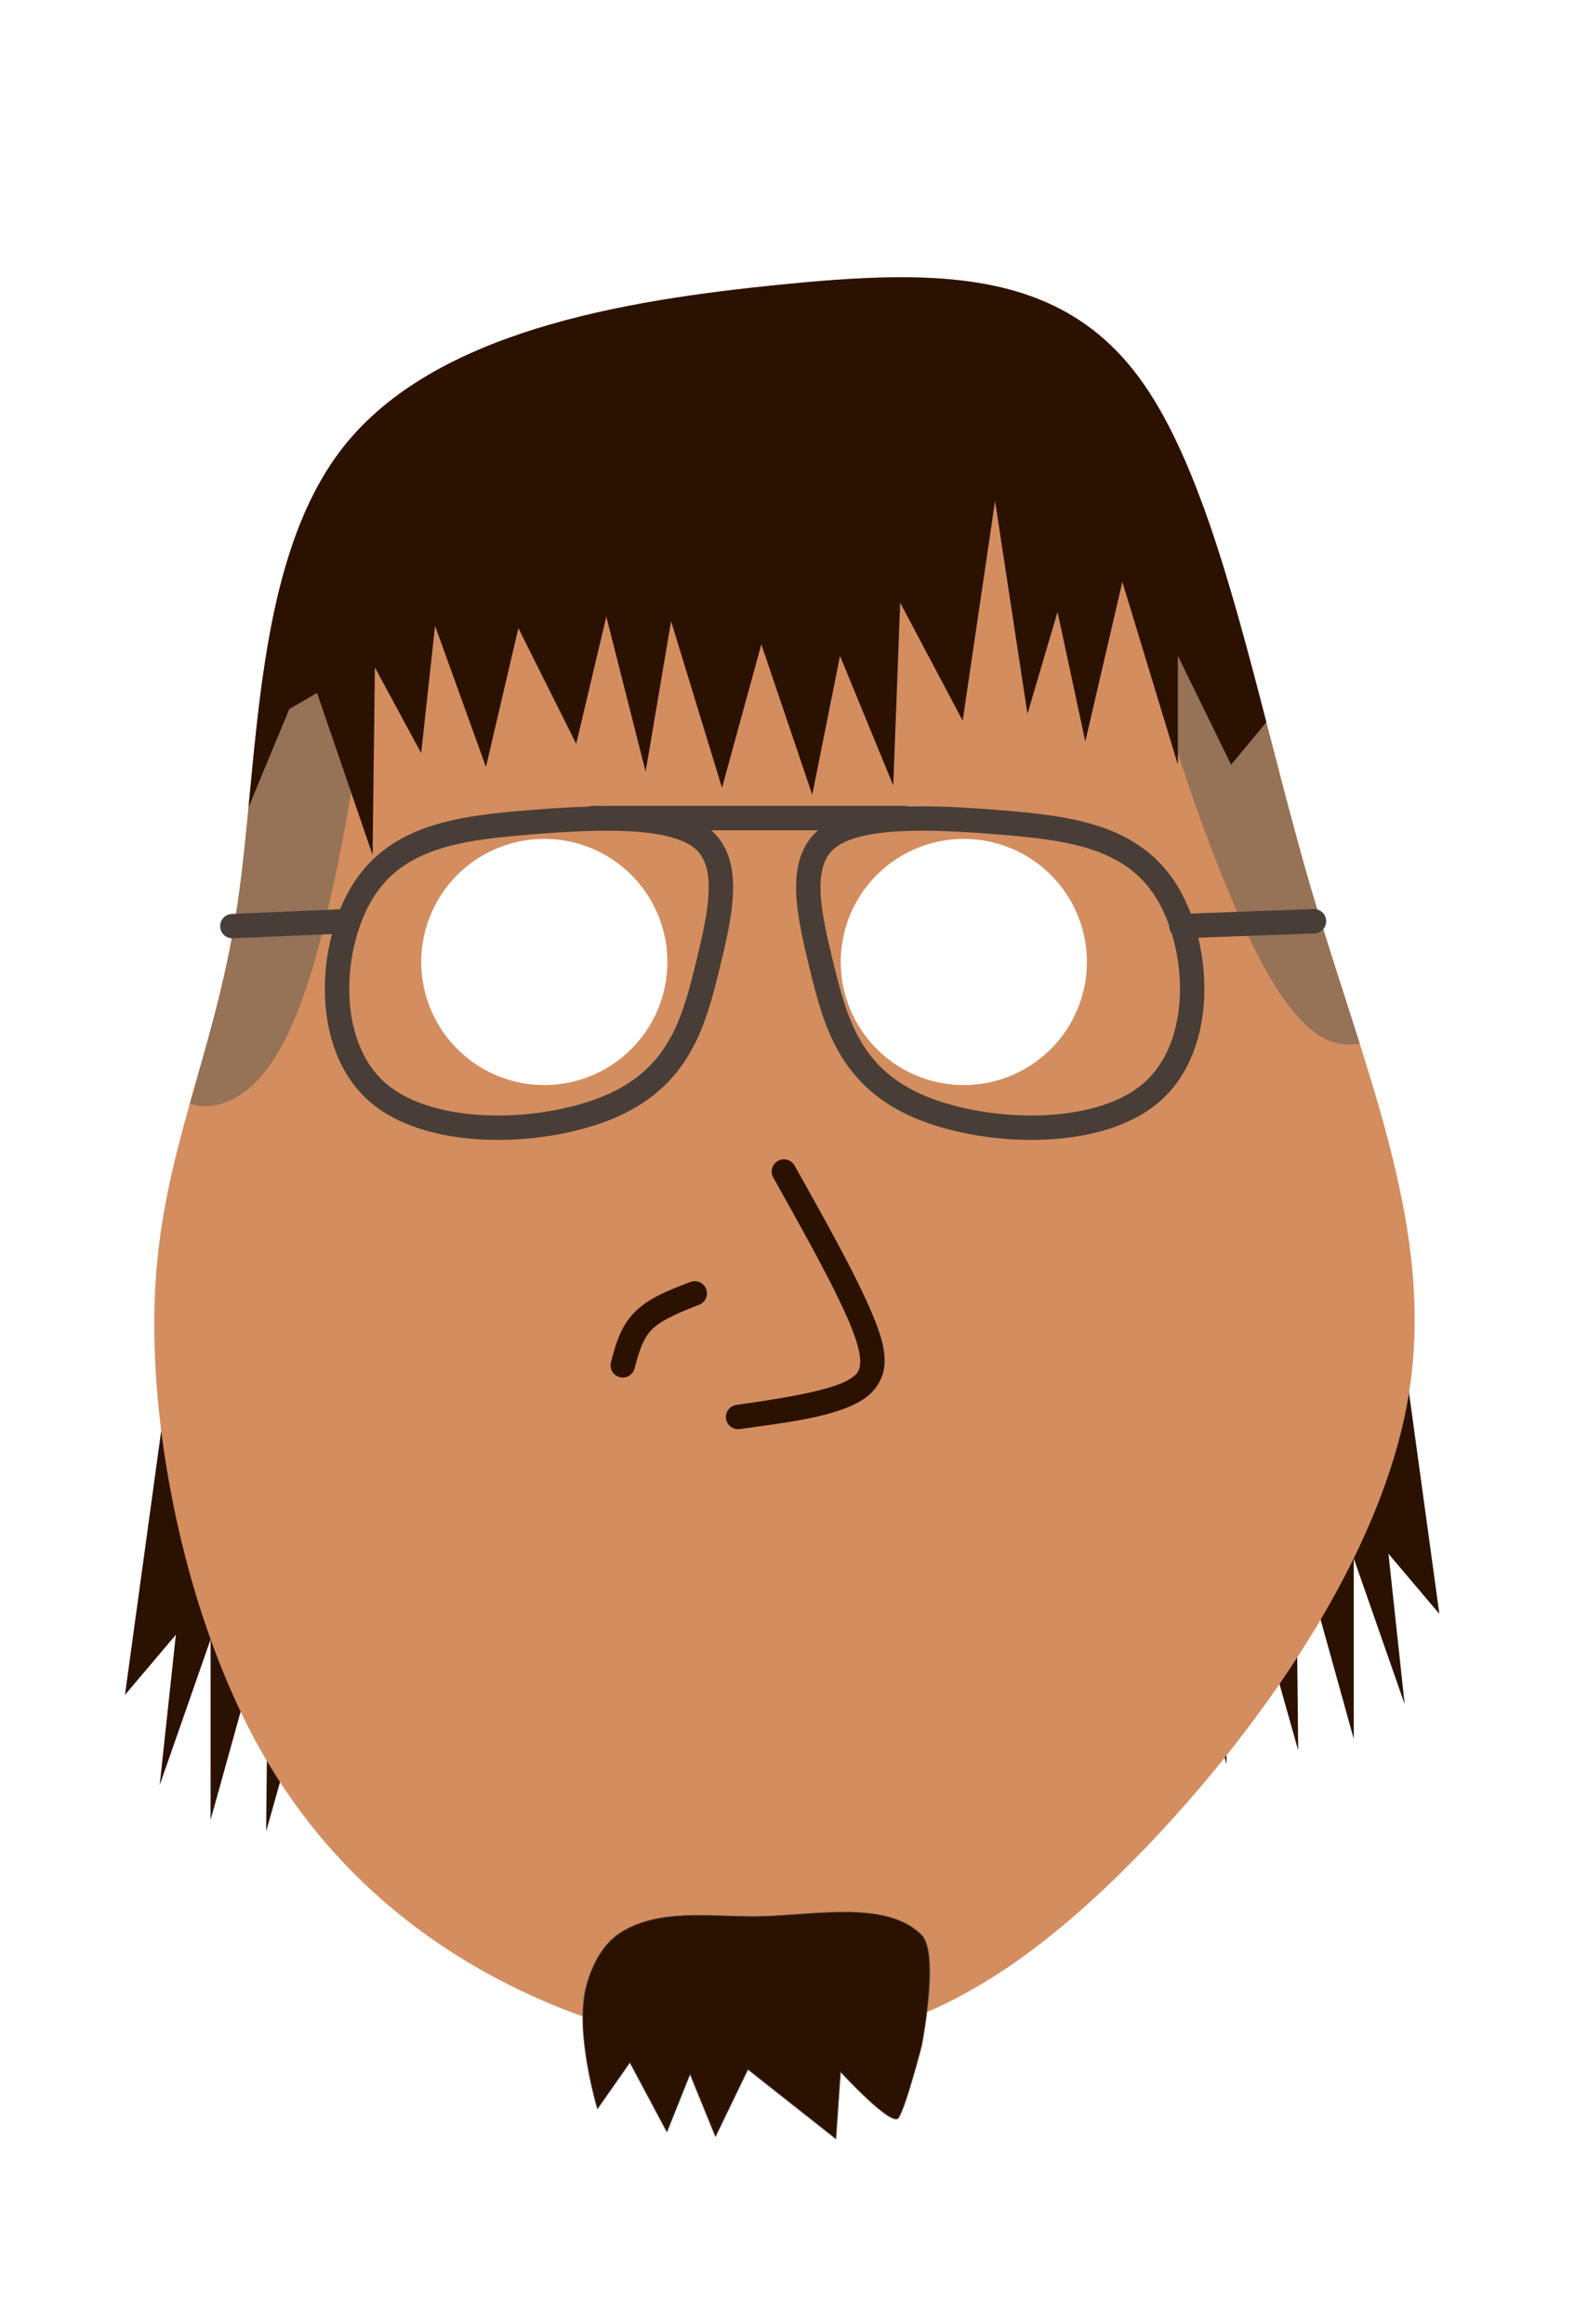<?xml version="1.0" encoding="UTF-8" standalone="no"?>
<!-- Created with Inkscape (http://www.inkscape.org/) -->

<svg
   width="731.838"
   height="1080"
   viewBox="0 0 193.632 285.75"
   version="1.1"
   id="svg5"
   inkscape:version="1.1.2 (b8e25be833, 2022-02-05)"
   sodipodi:docname="FaceTest4.svg"
   xmlns:inkscape="http://www.inkscape.org/namespaces/inkscape"
   xmlns:sodipodi="http://sodipodi.sourceforge.net/DTD/sodipodi-0.dtd"
   xmlns="http://www.w3.org/2000/svg"
   xmlns:svg="http://www.w3.org/2000/svg">
  <sodipodi:namedview
     id="namedview7"
     pagecolor="#ffffff"
     bordercolor="#666666"
     borderopacity="1.0"
     inkscape:pageshadow="2"
     inkscape:pageopacity="0.0"
     inkscape:pagecheckerboard="0"
     inkscape:document-units="px"
     showgrid="false"
     inkscape:zoom="0.92999999"
     inkscape:cx="353.76344"
     inkscape:cy="592.47312"
     inkscape:window-width="1920"
     inkscape:window-height="1057"
     inkscape:window-x="-8"
     inkscape:window-y="-8"
     inkscape:window-maximized="1"
     inkscape:current-layer="layer1"
     width="731.838px"
     units="px"
     height="1080px"
     inkscape:snap-global="false" />
  <defs
     id="defs2">
    <inkscape:path-effect
       effect="bspline"
       id="path-effect56263"
       is_visible="true"
       lpeversion="1"
       weight="33.333"
       steps="2"
       helper_size="0"
       apply_no_weight="true"
       apply_with_weight="true"
       only_selected="false" />
    <inkscape:path-effect
       effect="bspline"
       id="path-effect28250"
       is_visible="true"
       lpeversion="1"
       weight="33.333"
       steps="2"
       helper_size="0"
       apply_no_weight="true"
       apply_with_weight="true"
       only_selected="false" />
    <inkscape:path-effect
       effect="bspline"
       id="path-effect25249"
       is_visible="true"
       lpeversion="1"
       weight="33.333"
       steps="2"
       helper_size="0"
       apply_no_weight="true"
       apply_with_weight="true"
       only_selected="false" />
    <inkscape:path-effect
       effect="bspline"
       id="path-effect16557"
       is_visible="true"
       lpeversion="1"
       weight="33.333"
       steps="2"
       helper_size="0"
       apply_no_weight="true"
       apply_with_weight="true"
       only_selected="false" />
    <inkscape:path-effect
       effect="bspline"
       id="path-effect16365"
       is_visible="true"
       lpeversion="1"
       weight="33.333"
       steps="2"
       helper_size="0"
       apply_no_weight="true"
       apply_with_weight="true"
       only_selected="false" />
    <inkscape:path-effect
       effect="bspline"
       id="path-effect16361"
       is_visible="true"
       lpeversion="1"
       weight="33.333"
       steps="2"
       helper_size="0"
       apply_no_weight="true"
       apply_with_weight="true"
       only_selected="false" />
    <inkscape:path-effect
       effect="bspline"
       id="path-effect16291"
       is_visible="true"
       lpeversion="1"
       weight="33.333"
       steps="2"
       helper_size="0"
       apply_no_weight="true"
       apply_with_weight="true"
       only_selected="false" />
    <inkscape:path-effect
       effect="bspline"
       id="path-effect13853"
       is_visible="true"
       lpeversion="1"
       weight="33.333"
       steps="2"
       helper_size="0"
       apply_no_weight="true"
       apply_with_weight="true"
       only_selected="false" />
    <inkscape:path-effect
       effect="bspline"
       id="path-effect1116"
       is_visible="true"
       lpeversion="1"
       weight="33.333"
       steps="2"
       helper_size="0"
       apply_no_weight="true"
       apply_with_weight="true"
       only_selected="false" />
    <inkscape:path-effect
       effect="bspline"
       id="path-effect1112"
       is_visible="true"
       lpeversion="1"
       weight="33.333"
       steps="2"
       helper_size="0"
       apply_no_weight="true"
       apply_with_weight="true"
       only_selected="false" />
    <inkscape:path-effect
       effect="bspline"
       id="path-effect36020"
       is_visible="true"
       lpeversion="1"
       weight="33.333"
       steps="2"
       helper_size="0"
       apply_no_weight="true"
       apply_with_weight="true"
       only_selected="false" />
    <inkscape:path-effect
       effect="bspline"
       id="path-effect36016"
       is_visible="true"
       lpeversion="1"
       weight="33.333"
       steps="2"
       helper_size="0"
       apply_no_weight="true"
       apply_with_weight="true"
       only_selected="false" />
    <inkscape:path-effect
       effect="bspline"
       id="path-effect36012"
       is_visible="true"
       lpeversion="1"
       weight="33.333"
       steps="2"
       helper_size="0"
       apply_no_weight="true"
       apply_with_weight="true"
       only_selected="false" />
    <inkscape:path-effect
       effect="bspline"
       id="path-effect7365"
       is_visible="true"
       lpeversion="1"
       weight="33.333"
       steps="2"
       helper_size="0"
       apply_no_weight="true"
       apply_with_weight="true"
       only_selected="false" />
    <inkscape:path-effect
       effect="bspline"
       id="path-effect3539"
       is_visible="true"
       lpeversion="1"
       weight="33.333"
       steps="2"
       helper_size="0"
       apply_no_weight="true"
       apply_with_weight="true"
       only_selected="false" />
    <inkscape:path-effect
       effect="bspline"
       id="path-effect1191"
       is_visible="true"
       lpeversion="1"
       weight="33.333"
       steps="2"
       helper_size="0"
       apply_no_weight="true"
       apply_with_weight="true"
       only_selected="false" />
    <inkscape:path-effect
       effect="bspline"
       id="path-effect996"
       is_visible="true"
       lpeversion="1"
       weight="33.333"
       steps="2"
       helper_size="0"
       apply_no_weight="true"
       apply_with_weight="true"
       only_selected="false" />
    <inkscape:path-effect
       effect="bspline"
       id="path-effect24081"
       is_visible="true"
       lpeversion="1"
       weight="33.333"
       steps="2"
       helper_size="0"
       apply_no_weight="true"
       apply_with_weight="true"
       only_selected="false" />
    <inkscape:path-effect
       effect="bspline"
       id="path-effect25214"
       is_visible="true"
       lpeversion="1"
       weight="33.333"
       steps="2"
       helper_size="0"
       apply_no_weight="true"
       apply_with_weight="true"
       only_selected="false" />
    <inkscape:path-effect
       effect="bspline"
       id="path-effect35121"
       is_visible="true"
       lpeversion="1"
       weight="33.333"
       steps="2"
       helper_size="0"
       apply_no_weight="true"
       apply_with_weight="true"
       only_selected="false" />
    <inkscape:path-effect
       effect="bspline"
       id="path-effect35238"
       is_visible="true"
       lpeversion="1"
       weight="33.333"
       steps="2"
       helper_size="0"
       apply_no_weight="true"
       apply_with_weight="true"
       only_selected="false" />
    <inkscape:path-effect
       effect="bspline"
       id="path-effect35242"
       is_visible="true"
       lpeversion="1"
       weight="33.333"
       steps="2"
       helper_size="0"
       apply_no_weight="true"
       apply_with_weight="true"
       only_selected="false" />
    <inkscape:path-effect
       effect="bspline"
       id="path-effect35246"
       is_visible="true"
       lpeversion="1"
       weight="33.333"
       steps="2"
       helper_size="0"
       apply_no_weight="true"
       apply_with_weight="true"
       only_selected="false" />
    <inkscape:path-effect
       effect="bspline"
       id="path-effect35762"
       is_visible="true"
       lpeversion="1"
       weight="33.333"
       steps="2"
       helper_size="0"
       apply_no_weight="true"
       apply_with_weight="true"
       only_selected="false" />
    <inkscape:path-effect
       effect="bspline"
       id="path-effect16365-3"
       is_visible="true"
       lpeversion="1"
       weight="33.333"
       steps="2"
       helper_size="0"
       apply_no_weight="true"
       apply_with_weight="true"
       only_selected="false" />
    <inkscape:path-effect
       effect="bspline"
       id="path-effect4566"
       is_visible="true"
       lpeversion="1"
       weight="33.333"
       steps="2"
       helper_size="0"
       apply_no_weight="true"
       apply_with_weight="true"
       only_selected="false" />
    <inkscape:path-effect
       effect="bspline"
       id="path-effect2865"
       is_visible="true"
       lpeversion="1"
       weight="33.333"
       steps="2"
       helper_size="0"
       apply_no_weight="true"
       apply_with_weight="true"
       only_selected="false" />
    <inkscape:path-effect
       effect="bspline"
       id="path-effect1136"
       is_visible="true"
       lpeversion="1"
       weight="33.333"
       steps="2"
       helper_size="0"
       apply_no_weight="true"
       apply_with_weight="true"
       only_selected="false" />
    <inkscape:path-effect
       effect="bspline"
       id="path-effect1116-5"
       is_visible="true"
       lpeversion="1"
       weight="33.333"
       steps="2"
       helper_size="0"
       apply_no_weight="true"
       apply_with_weight="true"
       only_selected="false" />
    <inkscape:path-effect
       effect="bspline"
       id="path-effect1112-3"
       is_visible="true"
       lpeversion="1"
       weight="33.333"
       steps="2"
       helper_size="0"
       apply_no_weight="true"
       apply_with_weight="true"
       only_selected="false" />
    <inkscape:path-effect
       effect="bspline"
       id="path-effect36020-0"
       is_visible="true"
       lpeversion="1"
       weight="33.333"
       steps="2"
       helper_size="0"
       apply_no_weight="true"
       apply_with_weight="true"
       only_selected="false" />
    <inkscape:path-effect
       effect="bspline"
       id="path-effect36016-5"
       is_visible="true"
       lpeversion="1"
       weight="33.333"
       steps="2"
       helper_size="0"
       apply_no_weight="true"
       apply_with_weight="true"
       only_selected="false" />
    <inkscape:path-effect
       effect="bspline"
       id="path-effect36012-1"
       is_visible="true"
       lpeversion="1"
       weight="33.333"
       steps="2"
       helper_size="0"
       apply_no_weight="true"
       apply_with_weight="true"
       only_selected="false" />
    <inkscape:path-effect
       effect="bspline"
       id="path-effect7365-8"
       is_visible="true"
       lpeversion="1"
       weight="33.333"
       steps="2"
       helper_size="0"
       apply_no_weight="true"
       apply_with_weight="true"
       only_selected="false" />
    <inkscape:path-effect
       effect="bspline"
       id="path-effect3539-0"
       is_visible="true"
       lpeversion="1"
       weight="33.333"
       steps="2"
       helper_size="0"
       apply_no_weight="true"
       apply_with_weight="true"
       only_selected="false" />
    <inkscape:path-effect
       effect="bspline"
       id="path-effect1191-1"
       is_visible="true"
       lpeversion="1"
       weight="33.333"
       steps="2"
       helper_size="0"
       apply_no_weight="true"
       apply_with_weight="true"
       only_selected="false" />
    <inkscape:path-effect
       effect="bspline"
       id="path-effect996-5"
       is_visible="true"
       lpeversion="1"
       weight="33.333"
       steps="2"
       helper_size="0"
       apply_no_weight="true"
       apply_with_weight="true"
       only_selected="false" />
    <inkscape:path-effect
       effect="bspline"
       id="path-effect24081-8"
       is_visible="true"
       lpeversion="1"
       weight="33.333"
       steps="2"
       helper_size="0"
       apply_no_weight="true"
       apply_with_weight="true"
       only_selected="false" />
    <inkscape:path-effect
       effect="bspline"
       id="path-effect25214-7"
       is_visible="true"
       lpeversion="1"
       weight="33.333"
       steps="2"
       helper_size="0"
       apply_no_weight="true"
       apply_with_weight="true"
       only_selected="false" />
    <inkscape:path-effect
       effect="bspline"
       id="path-effect35121-3"
       is_visible="true"
       lpeversion="1"
       weight="33.333"
       steps="2"
       helper_size="0"
       apply_no_weight="true"
       apply_with_weight="true"
       only_selected="false" />
    <inkscape:path-effect
       effect="bspline"
       id="path-effect35238-6"
       is_visible="true"
       lpeversion="1"
       weight="33.333"
       steps="2"
       helper_size="0"
       apply_no_weight="true"
       apply_with_weight="true"
       only_selected="false" />
    <inkscape:path-effect
       effect="bspline"
       id="path-effect35242-8"
       is_visible="true"
       lpeversion="1"
       weight="33.333"
       steps="2"
       helper_size="0"
       apply_no_weight="true"
       apply_with_weight="true"
       only_selected="false" />
    <inkscape:path-effect
       effect="bspline"
       id="path-effect35246-2"
       is_visible="true"
       lpeversion="1"
       weight="33.333"
       steps="2"
       helper_size="0"
       apply_no_weight="true"
       apply_with_weight="true"
       only_selected="false" />
    <inkscape:path-effect
       effect="bspline"
       id="path-effect35762-6"
       is_visible="true"
       lpeversion="1"
       weight="33.333"
       steps="2"
       helper_size="0"
       apply_no_weight="true"
       apply_with_weight="true"
       only_selected="false" />
    <inkscape:path-effect
       effect="bspline"
       id="path-effect4566-2"
       is_visible="true"
       lpeversion="1"
       weight="33.333"
       steps="2"
       helper_size="0"
       apply_no_weight="true"
       apply_with_weight="true"
       only_selected="false" />
    <inkscape:path-effect
       effect="bspline"
       id="path-effect2865-4"
       is_visible="true"
       lpeversion="1"
       weight="33.333"
       steps="2"
       helper_size="0"
       apply_no_weight="true"
       apply_with_weight="true"
       only_selected="false" />
    <inkscape:path-effect
       effect="bspline"
       id="path-effect1136-9"
       is_visible="true"
       lpeversion="1"
       weight="33.333"
       steps="2"
       helper_size="0"
       apply_no_weight="true"
       apply_with_weight="true"
       only_selected="false" />
    <inkscape:path-effect
       effect="bspline"
       id="path-effect1116-6"
       is_visible="true"
       lpeversion="1"
       weight="33.333"
       steps="2"
       helper_size="0"
       apply_no_weight="true"
       apply_with_weight="true"
       only_selected="false" />
    <inkscape:path-effect
       effect="bspline"
       id="path-effect1112-4"
       is_visible="true"
       lpeversion="1"
       weight="33.333"
       steps="2"
       helper_size="0"
       apply_no_weight="true"
       apply_with_weight="true"
       only_selected="false" />
    <inkscape:path-effect
       effect="bspline"
       id="path-effect36020-8"
       is_visible="true"
       lpeversion="1"
       weight="33.333"
       steps="2"
       helper_size="0"
       apply_no_weight="true"
       apply_with_weight="true"
       only_selected="false" />
    <inkscape:path-effect
       effect="bspline"
       id="path-effect36016-1"
       is_visible="true"
       lpeversion="1"
       weight="33.333"
       steps="2"
       helper_size="0"
       apply_no_weight="true"
       apply_with_weight="true"
       only_selected="false" />
    <inkscape:path-effect
       effect="bspline"
       id="path-effect36012-3"
       is_visible="true"
       lpeversion="1"
       weight="33.333"
       steps="2"
       helper_size="0"
       apply_no_weight="true"
       apply_with_weight="true"
       only_selected="false" />
    <inkscape:path-effect
       effect="bspline"
       id="path-effect7365-5"
       is_visible="true"
       lpeversion="1"
       weight="33.333"
       steps="2"
       helper_size="0"
       apply_no_weight="true"
       apply_with_weight="true"
       only_selected="false" />
    <inkscape:path-effect
       effect="bspline"
       id="path-effect3539-7"
       is_visible="true"
       lpeversion="1"
       weight="33.333"
       steps="2"
       helper_size="0"
       apply_no_weight="true"
       apply_with_weight="true"
       only_selected="false" />
    <inkscape:path-effect
       effect="bspline"
       id="path-effect1191-9"
       is_visible="true"
       lpeversion="1"
       weight="33.333"
       steps="2"
       helper_size="0"
       apply_no_weight="true"
       apply_with_weight="true"
       only_selected="false" />
    <inkscape:path-effect
       effect="bspline"
       id="path-effect996-9"
       is_visible="true"
       lpeversion="1"
       weight="33.333"
       steps="2"
       helper_size="0"
       apply_no_weight="true"
       apply_with_weight="true"
       only_selected="false" />
    <inkscape:path-effect
       effect="bspline"
       id="path-effect24081-87"
       is_visible="true"
       lpeversion="1"
       weight="33.333"
       steps="2"
       helper_size="0"
       apply_no_weight="true"
       apply_with_weight="true"
       only_selected="false" />
    <inkscape:path-effect
       effect="bspline"
       id="path-effect25214-1"
       is_visible="true"
       lpeversion="1"
       weight="33.333"
       steps="2"
       helper_size="0"
       apply_no_weight="true"
       apply_with_weight="true"
       only_selected="false" />
    <inkscape:path-effect
       effect="bspline"
       id="path-effect35121-8"
       is_visible="true"
       lpeversion="1"
       weight="33.333"
       steps="2"
       helper_size="0"
       apply_no_weight="true"
       apply_with_weight="true"
       only_selected="false" />
    <inkscape:path-effect
       effect="bspline"
       id="path-effect35238-4"
       is_visible="true"
       lpeversion="1"
       weight="33.333"
       steps="2"
       helper_size="0"
       apply_no_weight="true"
       apply_with_weight="true"
       only_selected="false" />
    <inkscape:path-effect
       effect="bspline"
       id="path-effect35242-87"
       is_visible="true"
       lpeversion="1"
       weight="33.333"
       steps="2"
       helper_size="0"
       apply_no_weight="true"
       apply_with_weight="true"
       only_selected="false" />
    <inkscape:path-effect
       effect="bspline"
       id="path-effect35246-1"
       is_visible="true"
       lpeversion="1"
       weight="33.333"
       steps="2"
       helper_size="0"
       apply_no_weight="true"
       apply_with_weight="true"
       only_selected="false" />
    <inkscape:path-effect
       effect="bspline"
       id="path-effect35762-2"
       is_visible="true"
       lpeversion="1"
       weight="33.333"
       steps="2"
       helper_size="0"
       apply_no_weight="true"
       apply_with_weight="true"
       only_selected="false" />
  </defs>
  <g
     inkscape:label="Layer 1"
     inkscape:groupmode="layer"
     id="layer1">
    <path
       style="fill:#2b1100;fill-opacity:1;stroke:none;stroke-width:3;stroke-linecap:round;stroke-linejoin:round"
       d="m 21.337,164.85 -5.974,43.528 6.259,-7.397 -1.991,18.492 6.259,-17.923 v 22.191 l 7.112,-25.605 -0.284,27.027 8.819,-31.295 v 33.002 l 15.078,-56.046 z"
       id="path4248" />
    <path
       style="fill:#2b1100;fill-opacity:1;stroke:none;stroke-width:3;stroke-linecap:round;stroke-linejoin:round"
       d="m 170.983,154.893 5.974,43.528 -6.259,-7.397 1.991,18.492 -6.259,-17.923 v 22.191 l -7.112,-25.605 0.284,27.027 -8.819,-31.295 v 33.002 l -15.078,-56.046 z"
       id="path4166" />
    <path
       id="path994"
       style="fill:#d38d5f;stroke:none;stroke-width:0.1;stroke-linejoin:round"
       d="m 109.416,34.099 c -4.268,0.066 -8.808,0.429 -13.601,0.91 -19.171,1.924 -42.389,5.744 -53.582,19.92 -11.193,14.176 -10.359,38.705 -13.114,56.752 -2.755,18.047 -9.098,29.611 -10.03,46.585 -0.932,16.974 3.544,39.355 12.126,55.396 8.582,16.041 21.267,25.739 33.765,31.521 12.499,5.782 24.81,7.647 36.562,5.781 11.752,-1.865 22.946,-7.46 36.893,-21.342 13.948,-13.882 30.649,-36.05 34.538,-56.91 3.889,-20.86 -5.036,-40.41 -11.795,-63.473 C 154.419,86.177 149.826,59.606 139.968,46.332 132.574,36.377 122.219,33.902 109.416,34.099 Z M 66.919,103.139 a 15.131,15.131 0 0 1 15.131,15.131 15.131,15.131 0 0 1 -15.131,15.132 15.131,15.131 0 0 1 -15.132,-15.132 15.131,15.131 0 0 1 15.132,-15.131 z m 51.574,0 a 15.131,15.131 0 0 1 15.131,15.131 15.131,15.131 0 0 1 -15.131,15.132 15.131,15.131 0 0 1 -15.132,-15.132 15.131,15.131 0 0 1 15.132,-15.131 z" />
    <path
       style="color:#000000;fill:#2b1100;stroke-linecap:round;stroke-linejoin:round;-inkscape-stroke:none"
       d="m 96.781,142.591 a 1.5,1.5 0 0 0 -1.139,0.135 1.5,1.5 0 0 0 -0.576,2.043 c 3.755,6.706 7.503,13.418 9.381,17.887 0.939,2.234 1.353,3.876 1.301,4.871 -0.053,0.995 -0.31,1.447 -1.422,2.109 -2.224,1.324 -8.024,2.285 -13.791,3.09 a 1.5,1.5 0 0 0 -1.279,1.693 1.5,1.5 0 0 0 1.693,1.277 c 5.767,-0.805 11.502,-1.454 14.91,-3.482 1.704,-1.014 2.787,-2.675 2.885,-4.529 0.098,-1.854 -0.526,-3.799 -1.531,-6.191 -2.011,-4.786 -5.774,-11.485 -9.529,-18.191 a 1.5,1.5 0 0 0 -0.902,-0.711 z"
       id="path36014" />
    <path
       style="color:#000000;fill:#2b1100;stroke-linecap:round;stroke-linejoin:round;-inkscape-stroke:none"
       d="m 84.871,157.613 c -2.414,0.939 -4.991,1.863 -6.82,3.691 -1.829,1.829 -2.401,4.16 -2.938,6.172 a 1.5,1.5 0 0 0 1.062,1.836 1.5,1.5 0 0 0 1.836,-1.062 c 0.536,-2.012 1.038,-3.702 2.16,-4.824 1.122,-1.122 3.371,-2.077 5.785,-3.016 a 1.5,1.5 0 0 0 0.855,-1.941 1.5,1.5 0 0 0 -1.941,-0.855 z"
       id="path36018" />
    <path
       id="path1114"
       style="fill:#967257;fill-opacity:1;stroke:none;stroke-width:3;stroke-linecap:round;stroke-linejoin:round"
       d="m 145.922,61.696 c -4.754,-0.007 -7.721,1.843 -5.854,12.779 1.991,11.665 9.483,33.665 15.268,44.287 5.398,9.91 9.29,9.909 11.831,9.557 -1.941,-6.149 -4.051,-12.466 -5.989,-19.079 -4.691,-16.006 -8.34,-33.698 -13.429,-47.465 -0.288,-0.022 -0.574,-0.042 -0.853,-0.054 -0.332,-0.015 -0.657,-0.024 -0.974,-0.024 z M 36.721,71.637 c -0.724,-0.026 -1.477,0.075 -2.248,0.31 -3.271,12.803 -3.517,27.707 -5.353,39.735 -1.399,9.165 -3.722,16.657 -5.793,24.035 2.522,0.799 5.361,-0.106 7.732,-2.303 5.168,-4.789 8.108,-15.695 10.478,-27.217 2.371,-11.522 4.173,-23.66 1.233,-30.014 -1.286,-2.78 -3.479,-4.453 -6.049,-4.545 z" />
    <path
       id="path4015"
       style="fill:#2b1100;fill-opacity:1;stroke:none;stroke-width:3;stroke-linecap:round;stroke-linejoin:round"
       d="m 111.788,34.095 c -0.781,-0.01 -1.571,-0.008 -2.371,0.005 -4.268,0.066 -8.808,0.429 -13.601,0.91 -19.171,1.924 -42.389,5.744 -53.582,19.92 -8.782,11.122 -10.165,28.588 -11.682,44.326 l 5.011,-12.072 3.414,-1.992 6.828,19.915 0.284,-23.045 5.69,10.526 1.707,-15.648 6.259,17.354 3.983,-17.07 7.113,14.225 3.698,-15.648 4.836,19.061 3.13,-18.492 6.259,20.484 4.836,-17.639 6.259,18.492 3.414,-17.07 6.544,15.932 0.853,-22.475 7.682,14.509 3.983,-27.027 3.983,26.174 3.698,-12.518 3.414,15.932 4.552,-19.63 6.828,22.476 V 80.639 l 6.543,13.372 4.33,-5.214 C 151.325,71.952 146.978,55.772 139.968,46.332 133.036,36.999 123.502,34.241 111.788,34.095 Z" />
    <path
       style="fill:none;stroke:#483e37;stroke-width:3;stroke-linecap:round;stroke-linejoin:round;stroke-opacity:1"
       d="m 64.971,101.113 c -8.376,0.687 -16.067,1.678 -20.293,8.355 -4.226,6.676 -4.988,19.035 1.79,24.872 6.777,5.837 21.092,5.15 29.125,1.45 8.033,-3.7 9.785,-10.414 11.384,-16.937 1.599,-6.523 3.046,-12.856 -0.761,-15.831 -3.807,-2.976 -12.868,-2.594 -21.244,-1.907 z"
       id="path13851"
       sodipodi:nodetypes="ccccccc"
       inkscape:original-d="m 64.285259,100.8081 c -7.690369,0.99212 -15.380884,1.98393 -23.072014,2.97547 -0.761168,12.36027 -1.522589,24.71945 -2.284358,37.0791 14.315901,-0.68636 28.630628,-1.37298 42.945928,-2.05994 1.751677,-6.71375 3.502982,-13.42752 5.254022,-20.14173 1.44709,-6.33227 2.893819,-12.66458 4.34028,-18.997312 -9.061167,0.381772 -18.122273,0.763242 -27.183858,1.144412 z"
       inkscape:path-effect="#path-effect13853" />
    <path
       style="fill:none;stroke:#483e37;stroke-width:3;stroke-linecap:round;stroke-linejoin:round;stroke-opacity:1"
       d="m 123.034,101.113 c 8.376,0.687 16.067,1.678 20.293,8.355 4.226,6.676 4.988,19.035 -1.79,24.872 -6.777,5.837 -21.092,5.15 -29.125,1.45 -8.033,-3.7 -9.785,-10.414 -11.384,-16.937 -1.599,-6.523 -3.046,-12.856 0.761,-15.831 3.807,-2.976 12.868,-2.594 21.244,-1.907 z"
       id="path16287"
       sodipodi:nodetypes="ccccccc"
       inkscape:original-d="m 123.71956,100.8081 c 7.69037,0.99212 15.38088,1.98393 23.07201,2.97547 0.76117,12.36027 1.52259,24.71945 2.28436,37.0791 -14.3159,-0.68636 -28.63063,-1.37298 -42.94593,-2.05994 -1.75167,-6.71375 -3.50298,-13.42752 -5.25402,-20.14173 -1.44709,-6.33227 -2.893819,-12.66458 -4.34028,-18.997312 9.06117,0.381772 18.12227,0.763242 27.18386,1.144412 z"
       inkscape:path-effect="#path-effect16291" />
    <path
       style="fill:none;stroke:#483e37;stroke-width:3;stroke-linecap:round;stroke-linejoin:round;stroke-opacity:1"
       d="m 72.824,100.585 c 12.808,0 25.616,0 38.424,0"
       id="path16359"
       inkscape:original-d="m 72.823762,100.58531 c 12.808128,2.6e-4 25.615991,2.6e-4 38.423588,0"
       inkscape:path-effect="#path-effect16361" />
    <path
       style="fill:none;stroke:#483e37;stroke-width:3;stroke-linecap:round;stroke-linejoin:round;stroke-opacity:1"
       d="m 145.245,113.863 c 5.432,-0.201 10.863,-0.402 16.295,-0.604"
       id="path16363"
       inkscape:original-d="m 145.24519,113.86257 c 5.43187,-0.20091 10.86347,-0.40208 16.29482,-0.60351"
       inkscape:path-effect="#path-effect16365" />
    <path
       style="fill:none;stroke:#483e37;stroke-width:3;stroke-linecap:round;stroke-linejoin:round;stroke-opacity:1"
       d="m 28.566,113.863 c 4.694,-0.201 9.388,-0.402 14.082,-0.604"
       id="path16553"
       sodipodi:nodetypes="cc"
       inkscape:original-d="m 28.566233,113.86257 c 4.694244,-0.20091 9.38822,-0.40208 14.081943,-0.60351"
       inkscape:path-effect="#path-effect16557" />
    <path
       style="opacity:1;fill:#2b1100;fill-opacity:1;stroke:#483e37;stroke-width:0.1;stroke-linecap:round;stroke-linejoin:round"
       d="m 73.455,259.239 3.983,-5.69 4.552,8.535 2.845,-7.112 3.129,7.681 3.983,-8.25 10.811,8.535 0.569,-8.25 c 0,0 6.259,6.828 7.112,5.69 0.853,-1.138 2.845,-8.819 2.845,-8.819 0,0 2.255,-11.391 0,-13.656 -4.413,-4.431 -13.614,-2.308 -20.484,-2.276 -5.54,0.026 -11.825,-0.98 -16.501,1.991 -2.265,1.44 -3.635,4.219 -4.267,6.828 -1.345,5.549 1.422,14.794 1.422,14.794 z"
       id="path56378"
       sodipodi:nodetypes="ccccccccscssssc" />
  </g>
</svg>
